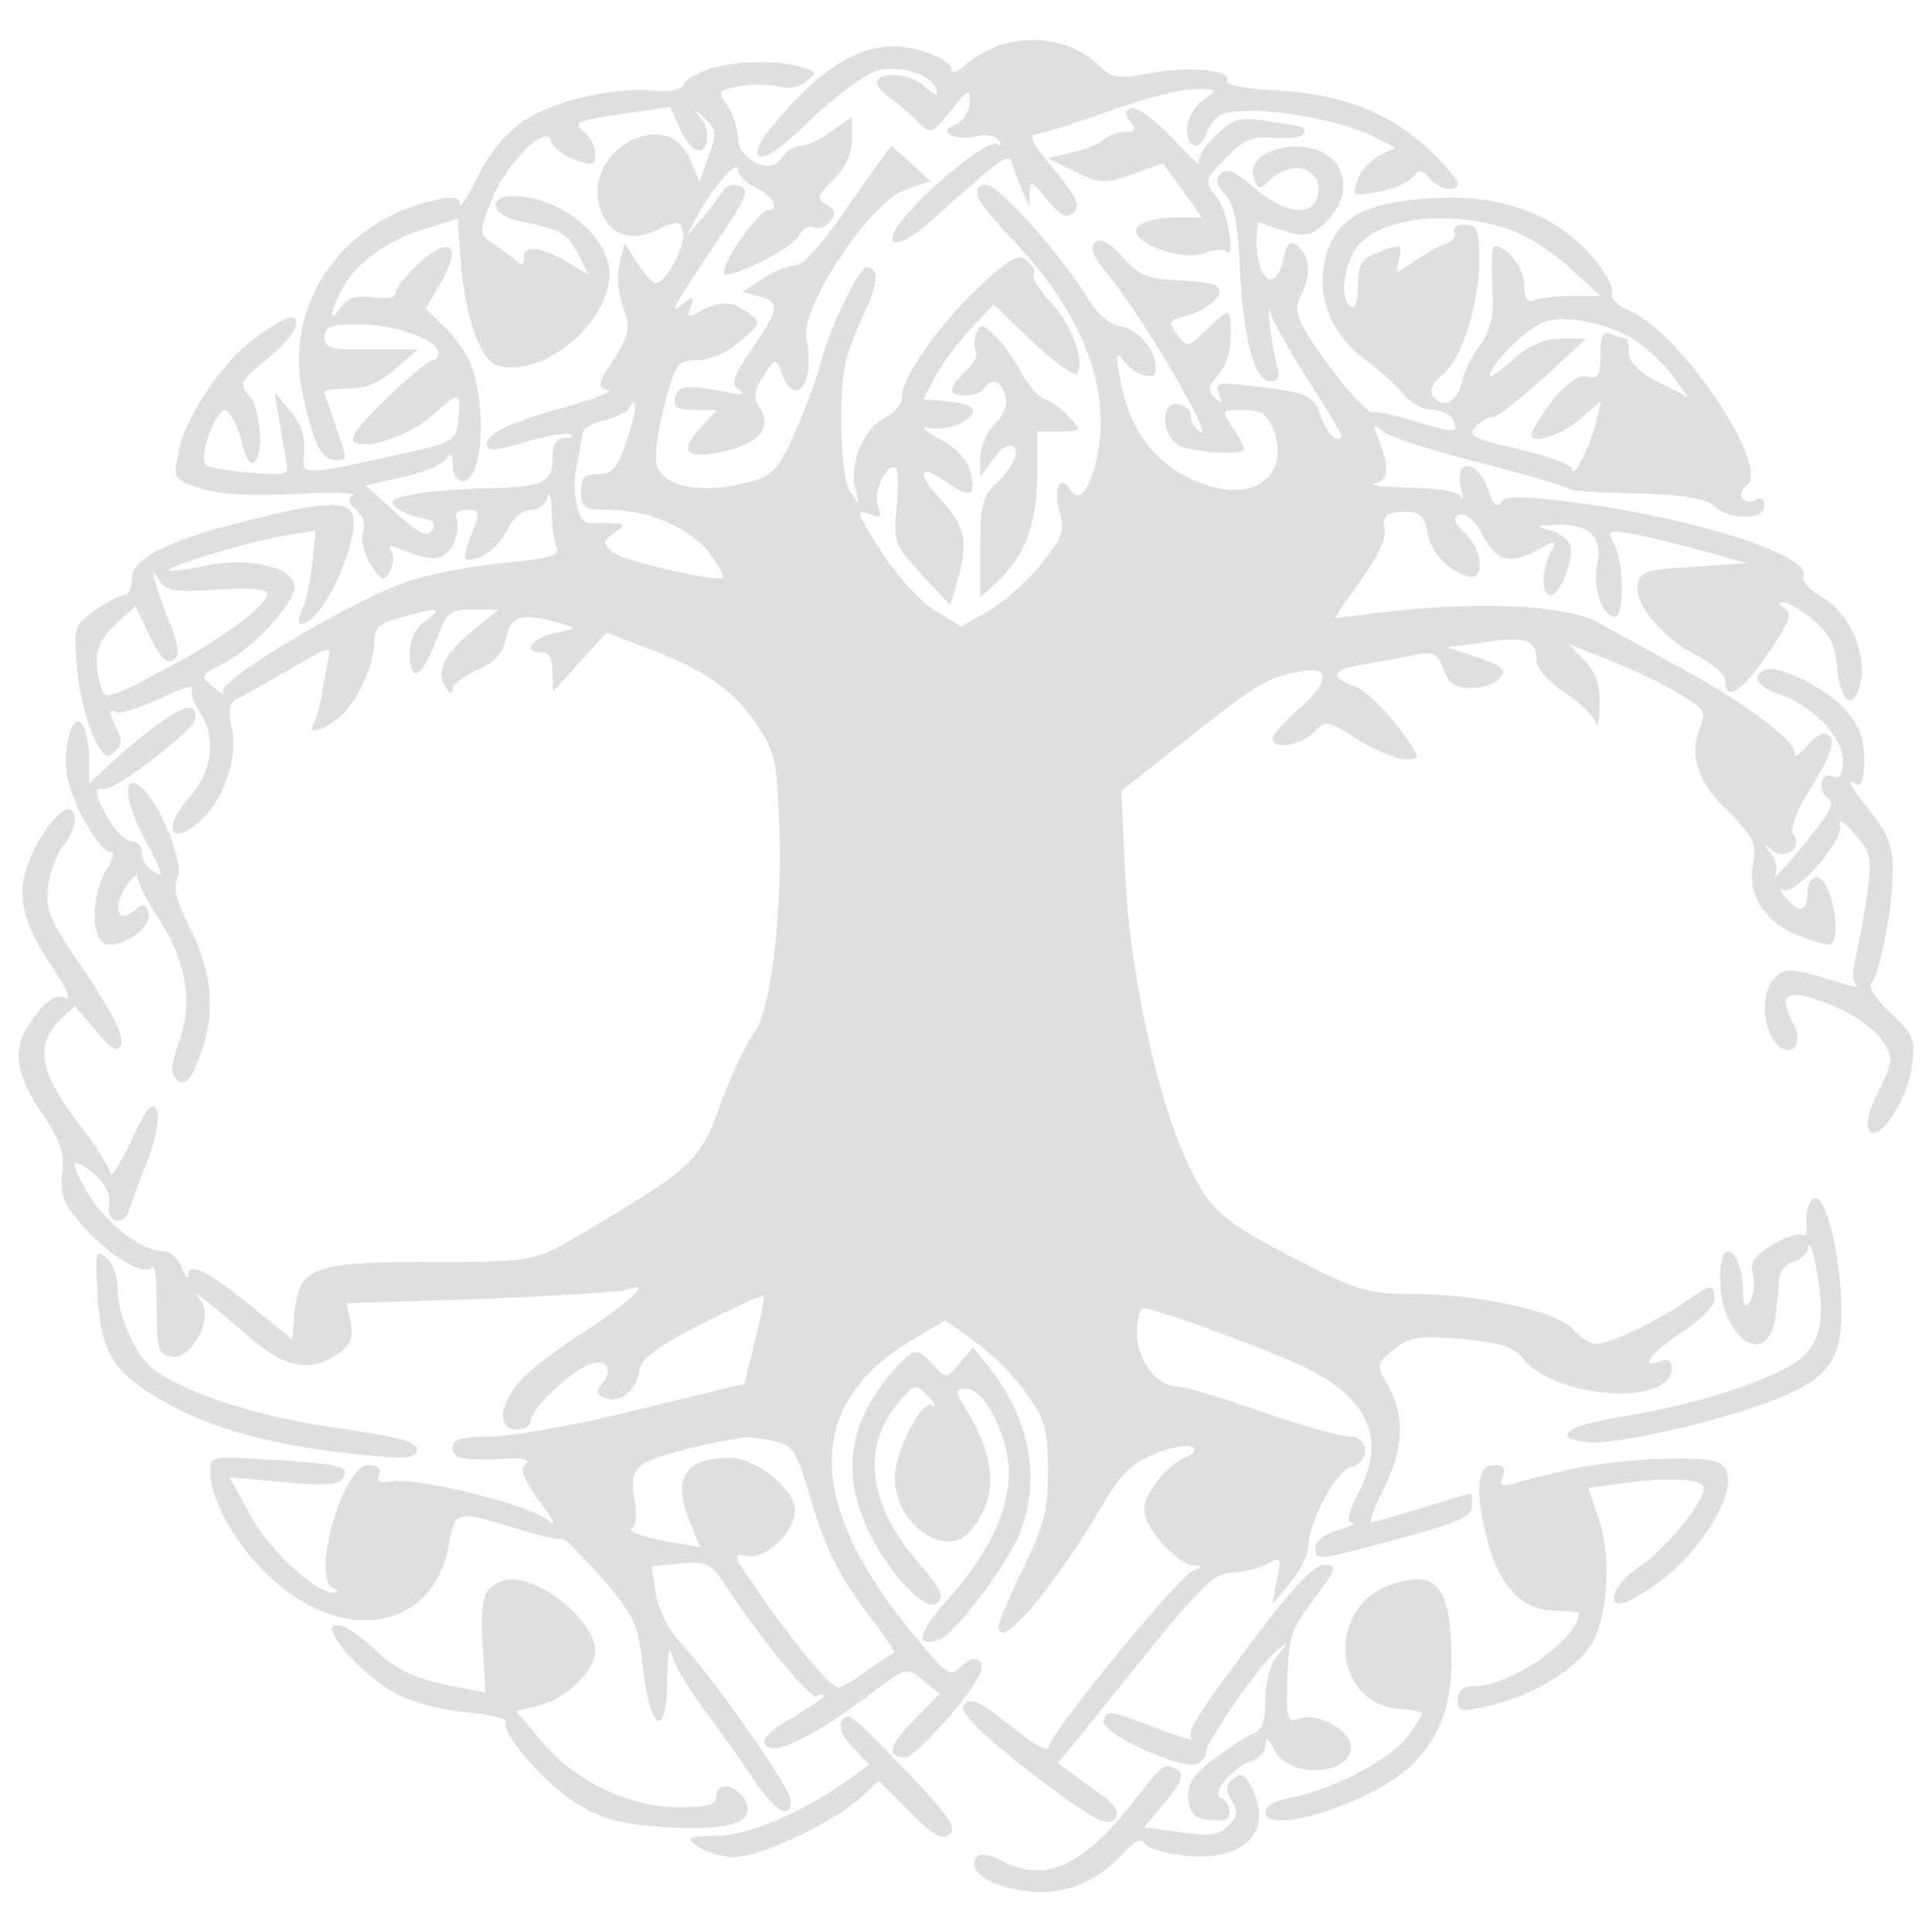 <svg xmlns="http://www.w3.org/2000/svg" width="106.667" height="106.667" viewBox="0 0 256 256"><g fill="#dfdfdf" stroke-miterlimit="10" font-family="none" font-weight="none" font-size="none" text-anchor="none" style="mix-blend-mode:normal"><path d="M131.775 6.24c-1.228.567-3.117 1.606-3.967 2.456-.945.85-1.7 1.133-1.7.567 0-1.323-4.346-3.118-7.652-3.118-4.535 0-8.974 2.55-14.17 8.313-3.212 3.59-4.44 5.48-3.779 6.14.662.662 2.834-.755 6.99-4.817 3.307-3.118 7.275-6.046 8.692-6.424 3.117-.756 7.273.472 7.84 2.456.378 1.134.095 1.04-1.417-.283-1.89-1.7-5.479-2.173-6.329-.85-.283.472.378 1.417 1.512 2.172 1.039.756 2.739 2.173 3.684 3.118 1.795 1.889 1.889 1.889 4.534-1.323 2.456-3.023 2.645-3.023 2.456-.944-.094 1.228-.945 2.456-1.89 2.834-2.55.85 0 2.267 2.835 1.51 1.228-.282 2.55-.094 2.928.568.378.567.284.755-.283.472-1.04-.661-8.408 5.196-12.092 9.541-3.684 4.345-1.039 4.723 3.59.472 9.919-8.88 10.108-8.974 10.674-7.179.284.945.85 2.55 1.323 3.59l.85 1.889v-1.89c.095-1.605.378-1.51 2.362.945 1.89 2.267 2.55 2.55 3.495 1.7.945-.944.378-2.078-2.645-5.762-2.834-3.4-3.495-4.534-2.267-4.628.85-.095 5.1-1.417 9.54-3.023 4.44-1.606 9.542-2.929 11.337-2.929 3.211 0 3.211 0 1.133 1.512-1.133.755-2.078 2.456-2.078 3.778 0 2.645 1.7 3.023 2.55.567.378-.85 1.04-1.89 1.606-2.267 2.645-1.795 15.682 0 21.255 3.023l2.173 1.133-2.079 1.04c-1.228.66-2.55 2.078-2.928 3.306-.756 2.078-.661 2.172 2.74 1.511 1.889-.283 3.967-1.228 4.534-1.89.944-1.133 1.228-1.133 2.267.095 1.228 1.512 3.779 1.984 3.779.662 0-.378-1.606-2.268-3.496-4.157-5.195-5.006-11.619-7.651-20.31-8.124-4.062-.189-7.084-.756-6.801-1.228.85-1.417-4.534-2.078-9.824-1.133-4.63.85-5.385.755-6.99-.85-3.402-3.401-9.07-4.44-13.982-2.551z"/><path d="M94.178 9.074c-1.7.567-3.306 1.417-3.59 2.078-.283.756-1.794 1.04-4.061.85-5.196-.472-13.131 1.323-17.193 4.062-2.078 1.323-4.44 4.157-5.951 7.18-1.323 2.739-2.456 4.44-2.456 3.778 0-.85-.85-1.039-3.023-.567-12.753 2.74-20.405 13.981-17.76 25.884 1.417 6.518 2.456 8.596 4.251 8.596 1.7 0 1.7.189 0-4.723-.755-2.173-1.417-4.157-1.417-4.346 0-.189 1.512-.377 3.307-.377 2.267 0 4.156-.85 6.14-2.645l2.928-2.551h-6.14c-5.385.094-6.235-.189-6.235-1.606s.85-1.7 4.724-1.7c4.817 0 10.39 2.078 10.39 3.778 0 .567-.377.945-.755.945-.472 0-3.306 2.362-6.235 5.196-3.967 3.873-5.006 5.384-3.967 5.762 2.078.85 7.557-1.228 10.485-3.873 3.212-3.023 3.496-2.929 3.118.661-.284 2.929-.473 3.117-7.274 4.629-12.092 2.74-13.414 2.834-13.225 1.039.283-3.212-.095-4.723-1.984-6.896l-1.89-2.267.567 3.306c.284 1.795.756 4.346.945 5.574.472 2.172.378 2.172-4.723 1.794-2.929-.283-5.574-.66-5.857-1.039-.756-.66.189-4.345 1.512-6.329.85-1.228 1.039-1.228 1.889 0 .567.756 1.228 2.55 1.511 3.968.378 1.417.945 2.361 1.417 2.078 1.417-.85.945-7.18-.661-8.974-1.323-1.512-1.134-1.89 2.362-4.724 3.59-2.833 5.006-5.573 3.117-5.573-.472 0-2.55 1.228-4.629 2.74-4.44 3.211-9.352 10.58-10.202 15.303-.661 3.4-.567 3.495 2.928 4.629 2.268.755 6.613 1.039 12.375.755 4.912-.283 8.502-.189 7.84.19-.755.472-.566 1.038.473 1.889.85.755 1.228 1.889.85 3.022-.283 1.04.19 2.834 1.04 4.251 1.416 2.173 1.794 2.268 2.55.85.472-.85.567-1.983.189-2.644-.472-.756-.189-.85 1.134-.284 4.156 1.7 5.856 1.606 6.99-.472.567-1.134.85-2.645.567-3.4-.378-.851.094-1.323 1.322-1.323 1.795 0 1.795.189.567 3.306-.756 1.795-1.04 3.306-.567 3.306 2.078 0 3.968-1.417 5.29-3.873.756-1.606 2.173-2.74 3.212-2.74.945 0 1.984-.755 2.173-1.7.283-.85.472 0 .567 1.89 0 1.889.283 4.062.66 4.817.379 1.04-1.038 1.512-6.706 1.984-3.968.378-9.73 1.417-12.847 2.456-6.707 2.078-25.506 13.225-24.656 14.642.284.473-.189.378-1.039-.378-2.078-1.7-2.078-1.7 1.04-3.306 4.156-2.173 9.73-8.313 9.446-10.391-.378-2.55-6.33-3.779-12.092-2.55-2.267.472-4.345.755-4.534.566-.472-.472 10.863-3.873 15.492-4.629l3.968-.66-.473 4.533c-.283 2.457-.944 5.29-1.417 6.14-.472.945-.472 1.701 0 1.701 2.929 0 8.408-12.564 6.518-14.925-1.133-1.417-4.723-1.04-14.358 1.417-9.825 2.456-14.642 4.912-14.642 7.462 0 1.228-.473 2.267-1.04 2.267-.566 0-2.267.945-3.872 1.984-2.74 1.984-2.834 2.362-2.362 7.368.189 2.929 1.133 6.896 1.984 8.88 1.322 3.023 1.889 3.495 2.928 2.55 1.04-.85 1.134-1.605.472-2.833-1.133-2.173-1.228-3.118-.189-2.456.473.283 3.023-.567 5.763-1.795 2.645-1.323 4.629-1.89 4.345-1.417-.283.567.095 1.89.85 3.023 2.362 3.4 1.89 7.84-1.228 11.43-3.59 4.062-2.645 6.613 1.228 3.306 3.307-2.834 5.29-8.596 4.346-12.564-.567-2.645-.378-3.306 1.322-4.062a322.91 322.91 0 006.99-3.967c4.818-2.834 4.913-2.834 4.44-.756-.188 1.228-.66 3.306-.85 4.723-.283 1.417-.66 3.023-1.039 3.59-.85 1.417.662 1.134 2.929-.472 2.456-1.7 5.1-6.99 5.1-10.297 0-1.984.662-2.55 3.59-3.306 4.818-1.417 5.668-1.323 3.212.472-1.322.945-2.078 2.362-2.078 4.251 0 4.062 1.511 3.4 3.4-1.511 1.512-3.968 1.796-4.251 5.007-4.251h3.401l-3.117 2.456c-3.968 3.212-5.29 5.573-4.062 7.746.567.945 1.039 1.134 1.039.378 0-.661 1.417-1.795 3.212-2.55 2.361-1.04 3.4-2.173 3.873-4.252.661-3.023 2.078-3.4 7.085-1.983 2.267.66 2.267.66-.662 1.322-3.117.661-4.345 2.55-1.7 2.55.945 0 1.417.945 1.417 2.551l.095 2.645 3.495-3.873 3.59-3.967 5.1 1.983c7.558 2.74 11.903 5.763 14.832 10.297 2.361 3.495 2.645 4.912 2.928 13.13.472 12.092-1.134 24.845-3.4 27.773-.945 1.228-2.93 5.385-4.346 9.258-2.645 7.368-3.684 8.407-15.681 15.587-9.258 5.573-8.124 5.384-22.766 5.384-15.776 0-17.476.661-18.043 6.896l-.284 3.4-5.195-4.25c-5.857-4.723-8.502-6.14-8.597-4.345 0 .66-.377.188-.85-.945-.472-1.228-1.606-2.173-2.456-2.173-2.928 0-7.84-3.873-10.202-8.03-1.89-3.495-1.984-4.061-.661-3.4 2.55 1.417 4.062 3.59 3.684 5.384-.378 2.173 1.984 2.834 2.645.662.283-.945 1.417-3.968 2.456-6.613 1.134-2.928 1.606-5.668 1.228-6.612-.567-1.323-1.323-.473-3.4 3.967-1.512 3.117-2.74 5.101-2.74 4.44 0-.756-1.984-3.873-4.44-6.99-4.912-6.519-5.574-10.014-2.362-13.32l2.078-1.984 2.74 3.212c2.267 2.74 2.928 3.023 3.4 1.795.379-1.04-1.322-4.345-4.723-9.447-4.817-6.99-5.384-8.218-4.912-11.524.284-1.984 1.134-4.346 1.984-5.29 1.606-1.795 2.078-4.818.661-4.818-1.511 0-4.723 4.723-5.668 8.218-1.133 3.873 0 7.558 3.873 13.225 1.512 2.268 2.173 3.874 1.512 3.59-1.512-.567-2.74.284-4.818 3.306-2.361 3.401-1.984 6.613 1.512 11.809 2.55 3.778 3.117 5.384 2.74 8.124-.284 2.833.188 4.062 2.739 6.895 3.495 4.062 8.313 6.896 9.257 5.48.284-.567.567 1.889.567 5.29 0 5.667.189 6.329 1.984 6.612 2.645.378 5.573-5.101 3.873-7.368-.945-1.228-.85-1.228.756 0 1.039.85 3.684 3.117 5.95 5.006 4.44 3.873 7.841 4.44 11.431 1.984 1.7-1.228 2.078-2.173 1.7-4.156l-.566-2.55 17.76-.568c9.729-.377 18.514-.944 19.459-1.228 3.495-1.322.283 1.7-6.14 5.857-3.59 2.267-7.369 5.29-8.408 6.613-2.55 3.212-2.55 6.045-.094 6.045 1.039 0 1.89-.566 1.89-1.228 0-1.417 4.25-5.573 7.273-7.179 2.456-1.228 3.873.189 2.173 2.267-.945 1.134-.85 1.512.377 1.984 1.984.756 4.157-1.04 4.535-3.684.189-1.512 2.361-3.117 8.218-6.14 4.346-2.173 8.03-3.873 8.219-3.684.189.094-.378 2.833-1.134 5.95l-1.417 5.669-14.359 3.495c-7.935 1.984-16.625 3.495-19.27 3.495-3.873 0-5.007.378-5.007 1.417 0 1.512 1.228 1.795 7.085 1.512 2.361-.095 3.306.094 2.645.66-.945.568-.472 1.796 1.795 5.007 1.983 2.74 2.361 3.59 1.039 2.457-2.267-1.984-17.57-5.763-20.783-5.102-1.416.284-1.889 0-1.51-.944.282-.756-.19-1.228-1.418-1.228-3.4 0-7.746 15.114-4.629 16.342.662.284.662.567.095.567-2.362.189-8.597-5.573-11.147-10.297l-2.74-5.006 7.18.66c4.912.473 7.274.379 7.746-.377 1.039-1.7.189-1.984-8.88-2.55-8.502-.567-8.596-.567-8.596 1.605 0 3.684 3.59 10.014 8.03 13.981 9.824 9.163 21.726 6.802 23.616-4.534.755-4.346 1.039-4.44 8.88-1.984 3.117.945 5.856 1.606 6.045 1.323.283-.19 2.55 2.172 5.29 5.195 4.44 5.196 4.818 6.14 5.48 11.997.944 8.408 3.116 9.541 3.21 1.7.095-4.156.284-4.912.757-3.022.472 1.322 2.267 4.25 3.967 6.612 1.795 2.362 4.723 6.424 6.518 9.163 3.118 4.63 5.29 5.857 5.101 2.929-.094-1.606-10.296-16.154-14.358-20.5-1.7-1.794-3.118-4.533-3.496-6.706l-.566-3.684 3.778-.378c3.684-.284 4.062-.095 6.424 3.495 4.629 6.99 10.958 14.642 11.714 14.075.472-.283.85-.283.85 0 0 .284-1.984 1.606-4.346 3.023-3.117 1.795-3.967 2.834-3.211 3.59 1.228 1.228 6.612-1.417 13.791-6.896 4.724-3.59 4.818-3.59 6.99-1.795l2.174 1.795-3.496 3.59c-3.306 3.306-3.59 4.817-.944 4.817.66 0 3.306-2.645 6.045-5.762 3.401-4.156 4.535-6.14 3.78-6.896-.662-.661-1.418-.472-2.457.567-1.417 1.322-1.795 1.228-4.534-1.984-16.248-18.61-16.91-32.496-1.795-41.376l4.156-2.456 3.968 2.834c2.172 1.606 5.29 4.63 6.801 6.896 2.456 3.401 2.834 4.723 2.834 10.202 0 5.29-.567 7.463-3.306 12.942-1.7 3.59-3.212 6.99-3.212 7.557-.283 3.873 6.99-4.534 13.698-15.87 2.55-4.345 3.967-5.668 7.273-6.99 2.173-.85 4.346-1.134 4.724-.756.377.378.094.945-.662 1.228-2.55.85-5.762 4.818-5.762 7.085 0 2.362 4.44 7.274 6.707 7.368 1.04 0 1.04.19-.189.662-2.173.944-19.27 21.915-19.176 23.427.094.756-1.984-.378-4.535-2.456-5.006-3.968-5.95-4.346-6.801-2.929-.661.945 6.235 6.99 14.264 12.659 3.873 2.645 5.101 3.117 5.857 2.172.756-.944 0-1.983-3.306-4.25l-4.251-3.118 2.172-2.645c1.228-1.511 5.763-7.18 10.203-12.658 6.707-8.219 8.502-9.92 10.674-9.92 1.512-.094 3.59-.566 4.629-1.133 1.89-1.039 1.984-.85 1.322 2.079l-.566 3.211 2.361-2.834c1.228-1.605 2.362-3.684 2.362-4.723.094-3.306 3.684-10.108 5.668-10.58 2.645-.756 2.456-4.062-.19-4.062-1.227 0-6.423-1.511-11.618-3.306-5.196-1.795-10.202-3.306-11.053-3.306-2.834 0-5.479-3.496-5.479-7.085 0-1.795.378-3.307.85-3.307 1.606 0 17.571 5.857 21.822 8.03 8.124 4.156 10.297 9.352 6.707 16.342-1.417 2.834-1.7 3.968-.85 4.062.661 0-.19.473-1.795.945-1.7.472-3.117 1.511-3.117 2.267 0 1.89-.095 1.89 11.146-1.133 7.652-2.079 9.636-2.929 9.636-4.251 0-.945-.095-1.7-.189-1.7-.189 0-3.023.85-6.424 1.889-3.4 1.039-6.423 1.889-6.707 1.889-.378 0 .378-1.984 1.606-4.44 2.645-5.196 2.834-9.446.661-13.508-1.7-2.929-1.7-2.929.662-4.913 2.078-1.7 3.212-1.889 8.974-1.417 5.007.473 6.896 1.04 8.03 2.456 4.156 5.48 19.837 6.613 19.837 1.417 0-.944-.567-1.322-1.417-.944-3.023 1.133-1.228-1.228 2.834-3.873 2.362-1.512 4.251-3.401 4.251-4.346 0-2.078-.567-1.983-3.59.19-3.778 2.644-10.296 5.762-11.997 5.762-.85 0-2.267-.85-3.117-1.89-1.984-2.361-12.375-4.723-21.255-4.723-5.384 0-7.368-.472-13.13-3.4-12.28-6.235-13.698-7.369-16.91-14.36-4.062-8.879-7.651-25.883-8.124-38.447l-.472-10.485 8.313-6.518c9.635-7.652 11.052-8.502 15.303-9.258 4.157-.85 4.062 1.323-.283 5.101-1.795 1.606-3.306 3.307-3.306 3.779 0 1.511 3.684.945 5.479-.85 1.511-1.606 1.795-1.606 5.762.944 2.362 1.417 5.196 2.645 6.424 2.645 2.078 0 2.078-.189-1.228-4.534-1.89-2.456-4.44-4.818-5.668-5.196-3.307-1.133-2.834-2.267 1.322-2.833 1.89-.378 4.912-.85 6.518-1.229 2.74-.566 3.212-.283 4.062 1.89.662 1.89 1.512 2.456 3.684 2.456 1.417 0 3.212-.567 3.779-1.323.945-1.039.378-1.606-2.928-2.74l-4.062-1.322 4.912-.66c5.479-.851 6.896-.379 6.896 2.266 0 1.134 1.511 2.834 3.684 4.346 2.078 1.322 3.967 3.117 4.156 3.967.284.945.473-.094.567-2.078.095-2.74-.472-4.44-1.984-6.046l-2.172-2.267 5.195 2.078c2.834 1.134 6.99 3.023 9.163 4.346 3.684 2.172 3.968 2.456 3.023 4.817-1.417 3.779-.189 7.18 3.968 11.147 3.212 3.307 3.59 4.062 3.117 6.802-.756 3.967 1.417 7.557 5.762 9.352 1.795.755 3.685 1.322 4.251 1.322 1.228 0 1.228-3.873 0-7.085-1.039-2.74-2.834-2.361-2.834.567 0 2.267-1.228 2.362-2.928.19-.756-.851-.85-1.323-.283-.946 1.606.945 8.218-6.707 7.557-8.596-.284-.945.567-.378 1.89 1.134 2.172 2.456 2.36 3.212 1.794 7.557a149.124 149.124 0 01-1.417 8.03c-.472 1.794-.661 3.59-.378 4.061.661.945.756.945-4.534-.66-3.968-1.134-4.629-1.134-5.951.094-1.795 1.794-1.795 6.045-.095 8.502 1.89 2.456 4.062.566 2.55-2.268-2.361-4.44-.755-5.006 5.952-2.172 2.267 1.039 4.912 2.928 5.762 4.25 1.512 2.268 1.512 2.646-.472 6.802-1.417 2.834-1.795 4.629-1.134 5.29 1.323 1.323 5.007-4.25 5.574-8.785.472-3.306.189-4.062-2.834-6.896-1.89-1.7-3.023-3.495-2.55-3.968 1.133-1.228 2.833-10.202 2.833-14.925 0-3.117-.661-4.912-2.834-7.652-2.928-3.684-3.495-4.723-1.889-3.778.567.377.945-.945.945-3.212 0-2.645-.662-4.534-2.362-6.518-2.456-2.929-9.352-6.33-10.958-5.385-1.606 1.04-.85 2.173 2.173 3.212 4.44 1.606 8.313 5.668 8.313 8.785 0 1.89-.378 2.456-1.417 2.079-1.606-.662-1.984 1.983-.473 2.928.567.378.284 1.606-.944 3.117-2.74 3.684-6.896 8.408-6.14 6.99.377-.66.094-1.983-.567-2.833-1.04-1.323-1.04-1.417.094-.473 1.606 1.512 4.251-.283 2.929-1.983-.567-.662.189-2.929 2.456-6.518 2.456-3.968 3.023-5.857 2.361-6.519-.755-.755-1.606-.377-3.023 1.229-1.039 1.228-1.794 1.7-1.7.944.283-1.606-7.18-7.085-16.248-11.902-3.4-1.89-7.746-4.251-9.824-5.385-4.062-2.267-15.115-2.834-27.867-1.417l-6.99.85 1.51-2.267c4.252-5.762 5.385-8.03 5.102-9.73-.284-1.511.189-1.984 2.361-2.078 2.267-.094 2.834.378 3.307 2.645.566 2.74 2.456 4.912 5.29 5.857 2.361.85 2.172-3.495-.378-5.763-1.417-1.416-1.606-1.983-.567-2.361.756-.284 1.984.756 3.023 2.74 1.89 3.495 3.4 3.872 7.368 1.889 2.362-1.323 2.55-1.323 1.606.378-1.228 2.267-1.228 5.667 0 5.667s3.023-4.534 2.645-6.518c-.189-.755-1.322-1.7-2.645-2.078-2.078-.567-1.89-.661 1.04-.756 4.25-.094 5.95 1.7 5.1 5.48-.567 2.833.756 6.706 2.362 6.706 1.322 0 1.228-7.273-.095-9.635-1.039-1.89-.85-1.89 2.551-1.323 2.078.378 6.235 1.417 9.352 2.268l5.668 1.605-7.085.473c-6.33.378-7.085.661-7.368 2.456-.378 2.645 3.59 7.274 8.124 9.446 1.89 1.04 3.495 2.362 3.495 3.118 0 2.928 2.078 1.7 5.573-3.401 2.834-4.156 3.401-5.384 2.362-6.046-.85-.567-.945-.85-.189-.85.567 0 2.362 1.04 3.968 2.362 2.172 1.889 2.928 3.4 3.117 6.329.378 4.629 2.267 5.762 3.117 1.89.85-3.874-1.606-9.353-5.195-11.337-1.512-.85-2.645-2.172-2.362-2.74 1.04-2.739-14.83-7.84-30.984-9.824-6.613-.85-8.597-.85-9.164.095-.472.756-1.039.189-1.7-1.795-1.322-3.873-4.44-4.156-3.59-.378.284 1.512.284 2.078 0 1.417-.377-.755-2.833-1.133-6.801-1.228-3.495-.094-5.573-.283-4.629-.567 1.89-.472 1.984-1.889.661-5.573-.944-2.267-.85-2.456.473-1.323.85.756 6.801 2.645 13.225 4.251 6.518 1.7 11.62 3.212 11.43 3.401-.283.19 3.684.472 8.596.567 6.519.189 9.541.661 10.675 1.7 2.078 1.89 6.613 1.89 6.613-.094 0-.756-.378-1.134-.945-.85-1.7 1.039-3.023-.567-1.417-1.795 3.306-2.456-8.785-20.405-15.681-23.239-1.512-.66-2.456-1.605-2.173-2.361.283-.661-1.04-2.929-2.928-5.101-4.913-5.385-12.092-7.935-20.783-7.369-7.84.473-11.43 1.984-13.32 5.48-2.833 5.573-.944 12.185 4.535 16.058 1.7 1.228 3.873 3.212 4.818 4.346.944 1.228 2.74 2.173 3.967 2.173 1.134 0 2.362.66 2.74 1.416.661 1.7.283 1.7-5.385 0-2.55-.755-4.912-1.228-5.384-1.133-.85.189-5.574-5.48-8.597-10.297-1.511-2.456-1.7-3.59-.944-5.006 1.417-2.551 1.322-5.29-.284-6.613-1.133-.945-1.417-.661-1.983 1.606-.85 4.156-3.118 3.4-3.496-1.323-.094-2.172.095-3.778.473-3.495.378.19 1.984.85 3.59 1.228 2.456.756 3.306.473 5.195-1.417 2.74-2.74 2.928-6.234.567-8.313-3.495-3.211-11.62-1.039-10.202 2.645.566 1.512.755 1.606 2.267.095 3.117-2.74 7.085-1.228 6.14 2.361-.756 2.74-4.44 2.173-8.313-1.133-2.55-2.267-3.684-2.74-4.44-1.984-.85.85-.661 1.512.567 2.834 1.134 1.323 1.7 3.968 1.89 9.73.472 9.446 1.983 15.02 4.061 15.02 1.04 0 1.323-.567.85-2.173-.283-1.133-.755-3.59-.944-5.384-.19-1.795-.095-2.55.094-1.512.284.945 2.267 4.535 4.44 8.03 5.574 8.785 5.48 8.596 4.346 8.596-.567 0-1.512-1.322-2.079-2.834-.944-2.928-1.7-3.306-9.635-4.156-4.062-.473-4.44-.378-3.873 1.133.472 1.228.378 1.323-.567.473-.945-.945-.85-1.512.283-2.834 1.512-1.7 1.984-3.779 1.795-7.274-.094-1.7-.378-1.606-2.928.85-2.74 2.645-2.834 2.645-4.157.85-1.228-1.606-1.133-1.89 1.228-2.456 3.118-.85 5.385-3.117 3.968-3.967-.472-.378-2.928-.662-5.479-.756-3.684-.189-4.912-.756-6.99-3.117-1.795-1.984-2.929-2.551-3.59-1.89-.756.756-.189 1.984 1.7 4.251 5.29 6.518 15.398 24.089 11.714 20.405-.472-.378-.756-1.228-.756-1.795 0-.661-.755-1.228-1.606-1.417-2.456-.473-2.267 4.156.095 5.479 1.89.944 8.596 1.322 8.596.472 0-.283-.661-1.606-1.511-2.834-1.512-2.361-1.512-2.361 1.417-2.361 2.361 0 3.211.566 3.967 2.55 2.267 5.951-2.267 9.635-8.974 7.368-6.33-2.172-10.108-6.896-11.336-14.17-.567-3.211-.567-3.59.567-2.172 1.417 1.795 4.062 2.645 4.156 1.228.284-2.362-2.078-5.385-4.534-5.857-1.795-.378-3.306-1.7-4.912-4.44-1.228-2.078-4.629-6.423-7.463-9.54-4.156-4.44-5.479-5.385-6.423-4.535-.945.945.094 2.456 4.817 7.463 9.352 10.013 12.942 20.215 10.486 29.473-1.134 3.873-2.267 4.912-3.4 3.023-1.229-1.984-2.174.189-1.323 3.023.755 2.739.472 3.495-2.74 7.368-1.984 2.361-5.1 5.1-6.99 6.046l-3.307 1.889-3.495-2.173c-1.889-1.228-4.912-4.44-6.707-7.274-3.778-5.856-3.873-6.234-1.7-5.384 1.228.472 1.417.189.945-1.04-.662-1.794.755-5.29 2.172-5.29.473 0 .567 2.268.284 5.102-.473 4.912-.378 5.195 3.306 9.163l3.779 4.062 1.133-3.968c1.228-4.723.756-6.612-2.362-10.013-3.306-3.495-2.928-4.912.567-2.456 3.307 2.362 4.157 2.078 3.307-1.322-.378-1.512-1.984-3.212-4.157-4.346-1.89-1.039-2.55-1.7-1.417-1.417 2.173.567 5.951-.85 5.951-2.361 0-.473-1.511-.945-3.306-1.134l-3.306-.283 1.606-3.023c.944-1.7 3.023-4.535 4.723-6.33l3.023-3.211 5.195 5.006c2.929 2.74 5.574 4.63 5.857 4.157 1.04-1.7-.755-6.518-3.495-9.447-1.511-1.606-2.55-3.306-2.267-3.684.283-.378-.189-1.228-.945-1.89-1.039-.85-2.267-.283-6.234 3.496-5.385 5.007-10.297 11.997-10.297 14.642 0 .945-1.04 2.173-2.362 2.834-2.645 1.228-4.723 6.235-3.778 9.447.566 2.078.472 2.078-.662.283-.755-1.134-1.228-4.818-1.228-9.447 0-6.234.473-8.501 2.55-13.13 2.457-5.196 2.646-7.18.757-7.18-.945 0-5.196 8.786-6.046 12.753-.378 1.512-1.795 5.48-3.212 8.691-2.173 5.101-3.023 6.046-5.857 6.896-6.423 1.795-11.808.85-12.658-2.173-.283-1.133.189-4.723 1.04-7.935 1.51-5.668 1.794-5.951 4.533-5.951 1.7-.095 3.968-1.04 5.574-2.55 2.74-2.268 2.74-2.457 1.039-3.685-2.173-1.606-3.779-1.7-6.33-.283-1.7.945-1.889.85-1.322-.567.567-1.511.378-1.511-1.039-.378-1.984 1.606-1.7 1.04 4.534-8.313 3.874-5.668 4.346-6.801 3.023-7.273-.944-.378-1.889-.095-2.267.66-.472.756-1.7 2.362-2.74 3.59l-1.983 2.268 1.228-2.362c1.984-3.779 5.479-7.84 5.479-6.33 0 .662 1.04 1.796 2.362 2.362 2.267 1.04 3.306 3.023 1.511 3.023-.472 0-2.173 1.89-3.779 4.251-1.605 2.362-2.361 4.251-1.7 4.251 2.267-.094 9.163-3.778 9.73-5.195.378-.85 1.134-1.323 1.89-1.04.66.284 1.7-.094 2.266-.85.756-.944.662-1.511-.566-2.172-1.323-.756-1.228-1.134.944-3.307 1.606-1.606 2.456-3.495 2.456-5.384v-2.929l-2.74 1.89c-1.51 1.133-3.4 1.983-4.25 1.983-.756 0-1.795.756-2.362 1.606-1.322 2.362-5.762.19-5.762-2.834 0-1.133-.661-3.022-1.417-4.156-1.323-1.795-1.228-1.984 1.511-2.55 1.606-.284 3.968-.284 5.196 0 1.322.377 2.928.094 3.779-.662 1.417-1.133 1.322-1.322-.662-1.89-3.211-.944-8.407-.85-11.997.19zm-2.172 10.674c1.605 1.04 2.361-2.078.944-3.967-1.133-1.512-1.133-1.512.473-.095 1.511 1.417 1.605 1.984.472 5.007l-1.228 3.4-1.134-2.739c-1.322-3.212-3.873-4.25-7.274-3.023-3.59 1.417-5.667 5.101-4.912 8.597.85 3.967 4.062 5.384 7.84 3.495 2.646-1.228 2.93-1.228 3.307.283.472 1.7-2.267 6.802-3.59 6.802-.377 0-1.511-1.228-2.456-2.645l-1.7-2.645-.661 2.74c-.378 1.51-.19 3.967.472 5.762 1.04 2.739.85 3.495-1.228 6.895-2.173 3.307-2.267 3.78-.756 4.062.85.19-2.172 1.323-6.707 2.551-7.273 1.984-10.485 3.873-8.974 5.29.19.189 2.456-.189 5.007-1.039 2.55-.756 5.1-1.134 5.668-.945.472.19.189.473-.662.473-1.228.094-1.7.85-1.7 2.834 0 3.211-1.511 3.778-9.446 3.873-2.834.094-6.896.378-8.88.755-2.929.567-3.4.85-2.362 1.795.756.567 2.267 1.228 3.401 1.417 1.511.19 1.89.661 1.322 1.606-.66.945-1.7.472-4.817-2.362l-3.968-3.59 4.912-1.133c2.74-.567 5.29-1.7 5.763-2.361.567-.945.85-.756.85.755 0 1.228.567 2.173 1.322 2.173 2.362 0 3.212-7.935 1.512-14.264-.472-1.795-2.173-4.535-3.684-5.952l-2.74-2.645 1.89-3.211c2.928-5.007 1.605-6.613-2.551-3.023-1.795 1.7-3.306 3.495-3.306 4.062 0 .661-1.134.944-3.023.661-2.078-.283-3.306 0-4.251 1.323-1.606 2.267-1.606.944.189-2.457 1.795-3.4 6.046-6.518 11.241-8.03l4.062-1.227.473 6.329c.283 3.495 1.228 7.84 2.172 9.824 1.323 2.929 2.078 3.496 4.629 3.496 5.857 0 12.847-6.707 12.847-12.375 0-4.912-6.612-10.297-12.753-10.297-3.495 0-2.928 2.55.756 3.306 5.574 1.134 6.33 1.512 7.84 4.346l1.418 2.834-2.173-1.323c-3.779-2.362-6.424-2.834-6.424-1.133 0 1.133-.283 1.228-1.133.472-.661-.567-2.078-1.606-3.023-2.267-1.795-1.228-1.795-1.417-.189-5.574 1.89-4.912 7.463-10.485 7.935-7.935.189.756 1.512 1.89 3.117 2.456 2.362.85 2.74.756 2.74-.755 0-.945-.661-2.362-1.606-3.023-1.322-1.134-.756-1.417 5.007-2.267l6.518-.945 1.133 2.456c.567 1.417 1.512 2.834 2.079 3.117zM199.223 30.14c2.55.756 6.235 3.023 8.597 5.196l4.25 3.873h-3.684c-2.078 0-4.345.284-5.1.567-.945.378-1.323-.189-1.323-2.078 0-2.173-2.267-5.101-3.968-5.101-.283 0-.378 2.361-.283 5.195.283 3.968-.095 5.763-1.512 7.84-1.133 1.418-2.267 3.78-2.55 5.196-.661 2.645-2.645 3.401-3.873 1.512-.378-.662.189-1.795 1.322-2.645 2.55-1.984 4.913-9.352 4.913-15.21 0-4.156-.284-4.722-1.984-4.722-1.04 0-1.606.472-1.323.944.284.567-.189 1.228-1.133 1.606-.945.284-2.834 1.417-4.251 2.362-2.456 1.7-2.456 1.7-1.984-.19.567-2.172.378-2.266-2.928-.944-1.984.756-2.456 1.512-2.456 4.251 0 2.078-.378 3.212-.945 2.834-1.323-.756-1.134-4.25.283-7.085 2.173-4.345 11.43-5.951 19.932-3.4zm17.099 14.737c1.794 1.134 4.156 3.306 5.29 4.912l2.078 2.834-3.968-1.984c-2.55-1.322-3.873-2.645-3.873-3.873 0-1.039-.189-1.889-.378-1.889s-1.039-.283-1.889-.567c-1.228-.472-1.511.095-1.511 2.74 0 2.74-.284 3.212-1.795 2.834-1.606-.378-4.535 2.456-7.085 6.99-1.228 2.267 2.928 1.323 6.046-1.228l2.928-2.55-.661 2.739c-.756 3.212-3.118 7.935-3.212 6.33 0-.568-3.212-1.796-7.085-2.646-6.046-1.417-6.896-1.795-5.668-2.928.661-.756 1.7-1.323 2.267-1.323s3.59-2.361 6.707-5.195l5.668-5.196h-3.306c-2.267 0-4.25.85-6.707 3.023-2.362 2.078-3.212 2.456-2.55 1.228 1.227-2.267 4.912-5.668 6.895-6.424 2.551-1.039 8.313 0 11.809 2.173zM83.032 58.385c-1.229 3.684-1.89 4.44-3.78 4.44-1.794 0-2.266.472-2.266 2.361 0 2.078.378 2.362 3.778 2.362 5.196 0 10.958 2.55 13.32 5.856 1.133 1.512 1.89 2.929 1.7 3.118-.756.661-13.225-2.173-14.642-3.401-1.322-1.134-1.322-1.322.189-2.456 1.606-1.134 1.606-1.228-.189-1.323-.945-.094-2.267-.094-2.928 0-1.606.19-2.55-3.967-1.795-7.746.378-1.606.661-3.495.756-4.156.094-.661 1.322-1.417 2.834-1.7 1.417-.378 2.928-1.04 3.211-1.512 1.323-2.173 1.228.095-.189 4.157zM28.807 78.128c4.251-.284 6.613-.095 6.613.566 0 1.606-6.896 6.613-14.548 10.486-6.801 3.59-6.99 3.59-7.557 1.606-1.039-3.779-.567-5.668 2.078-8.124l2.551-2.362 1.89 3.968c1.322 2.834 2.266 3.779 3.117 3.212.944-.567.85-1.7-.756-5.668-1.984-5.196-2.456-7.274-.945-4.723.756 1.228 2.079 1.417 7.557 1.039zm73.589 112.79c2.645.568 3.117 1.134 4.912 7.37 2.078 7.084 4.062 10.957 8.69 16.908 1.512 1.984 2.646 3.685 2.457 3.779-.19.094-1.7 1.134-3.401 2.267-1.606 1.228-3.4 2.267-3.873 2.362-.945.283-6.14-6.046-11.336-13.603-2.645-3.779-2.74-4.251-1.039-3.873 2.456.661 6.518-3.023 6.518-5.952 0-2.833-5.101-6.99-8.596-6.99-6.14 0-7.746 2.74-5.196 8.785l1.228 3.023-5.006-.85c-2.74-.567-4.63-1.228-4.062-1.606.566-.283.755-1.89.378-3.873-.473-2.362-.19-3.59.944-4.534 1.228-1.04 7.557-2.74 13.792-3.684.378-.095 1.984.189 3.59.472z"/><path d="M149.913 14.364c-.945.378-.945.756-.095 1.795s.756 1.322-.756 1.322c-.944 0-2.267.472-2.834 1.04-.566.566-2.456 1.322-4.25 1.7l-3.118.755 3.59 1.795c3.4 1.606 3.873 1.606 7.652.284l3.967-1.417 2.645 3.59 2.55 3.589h-3.683c-2.079 0-4.251.567-4.818 1.228-1.512 1.89 5.762 4.723 8.88 3.495 1.133-.472 2.456-.567 2.739-.283 1.417 1.417.378-5.196-1.134-7.085-1.7-2.173-1.7-2.267 1.134-5.196 2.456-2.55 3.495-2.928 6.33-2.74 1.888.19 3.683 0 3.967-.471.378-.473.094-.945-.567-1.04-.661-.094-2.74-.472-4.723-.755-3.118-.473-4.062-.19-6.33 1.983-1.51 1.512-2.55 3.118-2.172 3.685.283.566-1.323-.945-3.59-3.401-2.267-2.362-4.723-4.157-5.384-3.873zM112.41 27.306c-3.306 4.817-6.046 7.935-6.99 7.84-.85 0-2.74.756-4.251 1.7l-2.74 1.795 2.267.662c2.74.66 2.55 1.7-1.228 7.179-2.361 3.495-2.645 4.44-1.606 5.101.945.661.567.756-1.039.472-5.668-1.133-7.085-1.039-7.368.567-.283 1.323.283 1.7 2.645 1.7h2.928l-1.983 2.079c-3.023 3.306-2.456 4.345 1.983 3.59 5.196-.945 7.369-3.118 5.763-5.763-1.04-1.606-.945-2.362.378-4.44 1.606-2.361 1.606-2.456 2.361-.472 1.89 5.101 4.535 1.417 3.307-4.534-.756-4.062 8.407-17.949 13.13-19.65L123.274 24l-2.551-2.361c-1.323-1.228-2.55-2.268-2.645-2.268-.095 0-2.645 3.59-5.668 7.936zm16.91 16.909c-.284.85-.284 1.89 0 2.361.283.473-.284 1.606-1.323 2.55-1.04.946-1.89 2.08-1.89 2.551 0 1.04 3.59.945 4.251-.188.945-1.512 2.173-1.134 2.834.85.378 1.228-.094 2.55-1.322 3.778-1.134 1.134-1.984 3.118-1.984 4.535v2.55l1.511-2.078c.756-1.134 1.795-2.078 2.362-2.078 1.606 0 .85 2.456-1.511 4.723-2.079 1.984-2.362 3.023-2.362 8.785v6.613l2.267-2.078c3.684-3.401 5.29-7.841 5.29-14.17v-5.763h3.023c2.834 0 2.929 0 1.228-1.889-.944-1.039-2.361-2.078-3.212-2.361-.85-.284-2.361-1.984-3.306-3.78-.945-1.794-2.55-3.967-3.495-4.817-1.606-1.417-1.795-1.417-2.362-.094zM20.779 96.076c-2.078 1.511-4.912 3.873-6.33 5.29l-2.644 2.456v-3.306c0-1.795-.378-3.779-.85-4.44-1.417-2.267-2.929 3.968-1.89 7.557 1.04 3.968 4.251 9.258 5.574 9.258.567 0 .378.944-.378 2.078-2.362 3.779-2.267 10.202.189 10.202 2.645 0 5.857-2.645 5.195-4.345-.377-1.04-.85-1.134-1.511-.472-2.55 2.55-3.495-.19-1.134-3.307.756-.944 1.323-1.417 1.228-.85-.094.472 1.134 3.023 2.834 5.574 3.685 5.762 4.535 11.052 2.645 16.342-1.133 3.212-1.133 4.156-.189 5.007 1.04.755 1.606.189 2.834-2.834 2.268-5.763 1.89-11.242-1.133-17.193-1.89-3.779-2.362-5.668-1.7-6.707 1.039-1.606-2.362-10.108-4.818-12.092-2.55-2.172-2.267 1.795.567 7.085 2.267 4.157 2.55 5.101 1.133 4.157-.945-.567-1.7-1.7-1.606-2.55 0-.85-.567-1.512-1.322-1.512-.756 0-2.173-1.323-3.023-2.834-1.89-3.306-2.078-4.346-.756-4.062 1.323.378 12.186-7.935 12.186-9.352.189-2.173-1.322-1.89-5.101.85zm219.159 63.103c-.473.755-.756 2.172-.567 3.211.094.945-.094 1.512-.567 1.229-.472-.284-2.267.283-3.967 1.322-2.456 1.511-3.023 2.362-2.55 3.968.283 1.133.094 2.739-.379 3.495-.661 1.039-.944.755-.944-1.417 0-3.212-1.417-5.952-2.456-4.912-.378.377-.662 2.172-.567 4.062.283 7.084 5.951 11.052 7.18 5.006.282-1.606.566-3.967.566-5.195 0-1.323.756-2.362 1.89-2.74 1.038-.283 1.888-1.133 1.983-1.7.189-2.456 1.606 3.873 1.7 7.557.095 2.834-.472 4.629-1.983 6.33-2.551 2.833-13.509 6.612-24.372 8.312-7.18 1.134-9.447 2.74-4.818 3.4 3.117.473 16.248-2.36 23.9-5.195 8.88-3.306 10.485-5.762 9.918-14.925-.566-7.746-2.645-13.981-3.967-11.808zm-227 12.564c.473 7.935 2.268 10.485 10.014 14.642 6.234 3.306 14.547 5.384 25.41 6.423 5.763.567 6.897.378 6.897-.756 0-1.039-2.645-1.7-10.675-2.833-10.674-1.512-20.971-4.913-24.655-8.124-2.267-2.079-4.346-6.99-4.346-10.392 0-1.511-.66-3.4-1.511-4.062-1.417-1.133-1.511-.755-1.134 5.102zm105.896 9.352c-6.424 7.084-7.558 14.075-3.59 22.104 3.023 6.046 7.652 10.58 9.069 9.163.85-.85.094-2.267-2.834-5.573-6.424-7.368-7.369-15.209-2.456-20.877 2.172-2.55 2.267-2.645 3.967-.85.945.945 1.134 1.512.472 1.134-1.322-.756-4.817 6.045-4.912 9.54 0 5.007 4.535 9.542 8.502 8.314.945-.284 2.362-1.984 3.212-3.78 1.795-3.683 1.039-8.123-2.078-13.224-1.7-2.74-1.7-2.929-.19-3.023 2.362-.189 5.669 6.235 5.669 11.147 0 5.1-2.74 10.863-8.124 16.815-3.968 4.345-4.346 6.518-.945 5.195 1.984-.756 8.69-9.635 10.486-13.886 2.928-7.18 1.417-15.492-4.251-22.388l-1.89-2.362-1.794 2.078c-1.7 2.078-1.795 2.078-3.401.284-2.173-2.362-2.55-2.362-4.912.189zm89.646 13.508c-3.305.756-6.8 1.606-7.934 1.984-1.606.472-1.89.283-1.417-.945.472-1.039.094-1.511-1.228-1.511-2.173 0-2.55 3.306-.85 9.824 1.511 6.046 4.534 9.352 8.69 9.447 1.89.094 3.496.189 3.496.283 0 3.4-8.88 9.73-13.887 9.73-1.511 0-2.172.567-2.172 1.795 0 1.606.377 1.7 3.967.85 5.385-1.134 10.958-4.44 13.32-7.557 2.55-3.401 3.212-12.092 1.322-17.382l-1.322-3.967 4.25-.567c5.952-.85 10.392-.661 10.959.283.85 1.228-4.724 8.313-8.408 10.675-3.778 2.456-4.818 6.329-1.133 4.44 4.345-2.362 7.462-5.196 10.202-9.258 3.023-4.629 3.495-8.124 1.228-8.974-2.456-.945-12.753-.472-19.082.85zm-41.47 21.444c-8.407 11.146-9.918 13.508-9.068 14.358.472.378-1.606-.189-4.44-1.322-6.707-2.55-6.801-2.55-7.274-1.134-.66 1.7 11.147 6.99 12.659 5.668.661-.472 1.039-1.228.944-1.511-.283-.945 7.369-11.903 9.352-13.414 1.7-1.323 1.7-1.323.19.566-1.04 1.134-1.7 3.496-1.7 5.952 0 2.928-.473 4.062-1.607 4.534-.945.283-3.306 1.89-5.29 3.4-2.834 2.173-3.495 3.307-3.306 5.29.189 1.89.85 2.551 2.928 2.74 1.795.19 2.55-.094 2.55-1.133 0-.756-.566-1.512-1.133-1.795-1.511-.472 1.512-4.157 4.062-4.912 1.04-.378 1.795-1.323 1.795-2.173 0-1.134.378-.85 1.228.756 1.89 3.778 10.108 3.4 10.108-.473 0-2.078-4.346-4.534-6.613-3.778-1.889.567-1.983.378-1.795-5.385.095-4.817.567-6.518 2.645-9.257 3.968-5.196 4.157-5.668 2.173-5.668-1.228 0-4.156 3.023-8.407 8.69zm-102.305-5.385c-.756.945-1.039 3.495-.756 7.463l.378 6.14-2.928-.567c-5.668-.944-8.69-2.267-11.43-4.817-1.512-1.512-3.496-2.929-4.346-3.307-4.629-1.7 1.606 6.14 7.085 8.974 2.078 1.04 6.33 2.173 9.352 2.362 2.929.283 5.196.85 5.007 1.228-.85 1.417 5.29 8.407 9.54 10.958 3.496 2.078 5.952 2.645 11.714 3.023 8.597.472 11.903-.661 10.392-3.59-1.228-2.172-3.779-2.55-3.779-.472 0 1.04-1.134 1.417-4.912 1.417-6.613 0-13.603-3.306-18.137-8.596l-3.496-4.157 3.118-.756c3.495-.85 7.368-4.628 7.368-7.179 0-3.779-6.802-9.54-11.147-9.54-1.039 0-2.362.66-3.023 1.416z"/><path d="M182.88 210.568c-7.273 4.062-5.573 15.303 2.551 15.87 1.606.094 3.023.378 3.023.567 0 .188-.85 1.605-1.889 3.022-2.173 3.023-9.919 7.085-15.303 8.124-2.267.378-3.59 1.134-3.59 1.984 0 3.212 14.075-1.228 19.27-6.14 3.685-3.495 5.48-8.03 5.385-14.359 0-7.462-1.322-10.39-4.534-10.39-1.511.094-3.684.66-4.912 1.322zm-71.415 17.57c-.377.567.284 2.078 1.512 3.4l2.173 2.268-2.268 1.7c-6.14 4.44-13.603 7.747-17.854 7.747-4.062.094-4.25.188-2.55 1.416 1.039.756 3.212 1.417 4.818 1.417 3.4 0 13.225-4.628 16.814-7.935l2.362-2.172 4.062 4.062c3.117 3.212 4.345 3.873 5.29 3.023 1.04-.85-.094-2.457-5.573-8.219-7.747-8.03-7.841-8.124-8.786-6.707zm38.637 10.675c-6.613 8.502-11.62 10.769-17.382 7.746-1.89-.945-2.928-1.134-3.4-.378-1.134 1.89 2.172 3.967 7.084 4.44 5.007.472 9.069-1.323 12.847-5.48 1.228-1.322 1.984-1.605 2.456-.85.378.662 2.834 1.323 5.48 1.607 7.934.755 11.713-3.401 8.501-9.353-.755-1.51-1.228-1.7-2.267-.85s-1.133 1.512-.189 2.929c.85 1.417.756 2.078-.472 3.306-1.228 1.228-2.456 1.417-6.33.85l-4.817-.661 2.834-3.4c2.078-2.457 2.456-3.59 1.606-4.157-1.7-1.04-1.795-1.04-5.951 4.25z"/></g></svg>